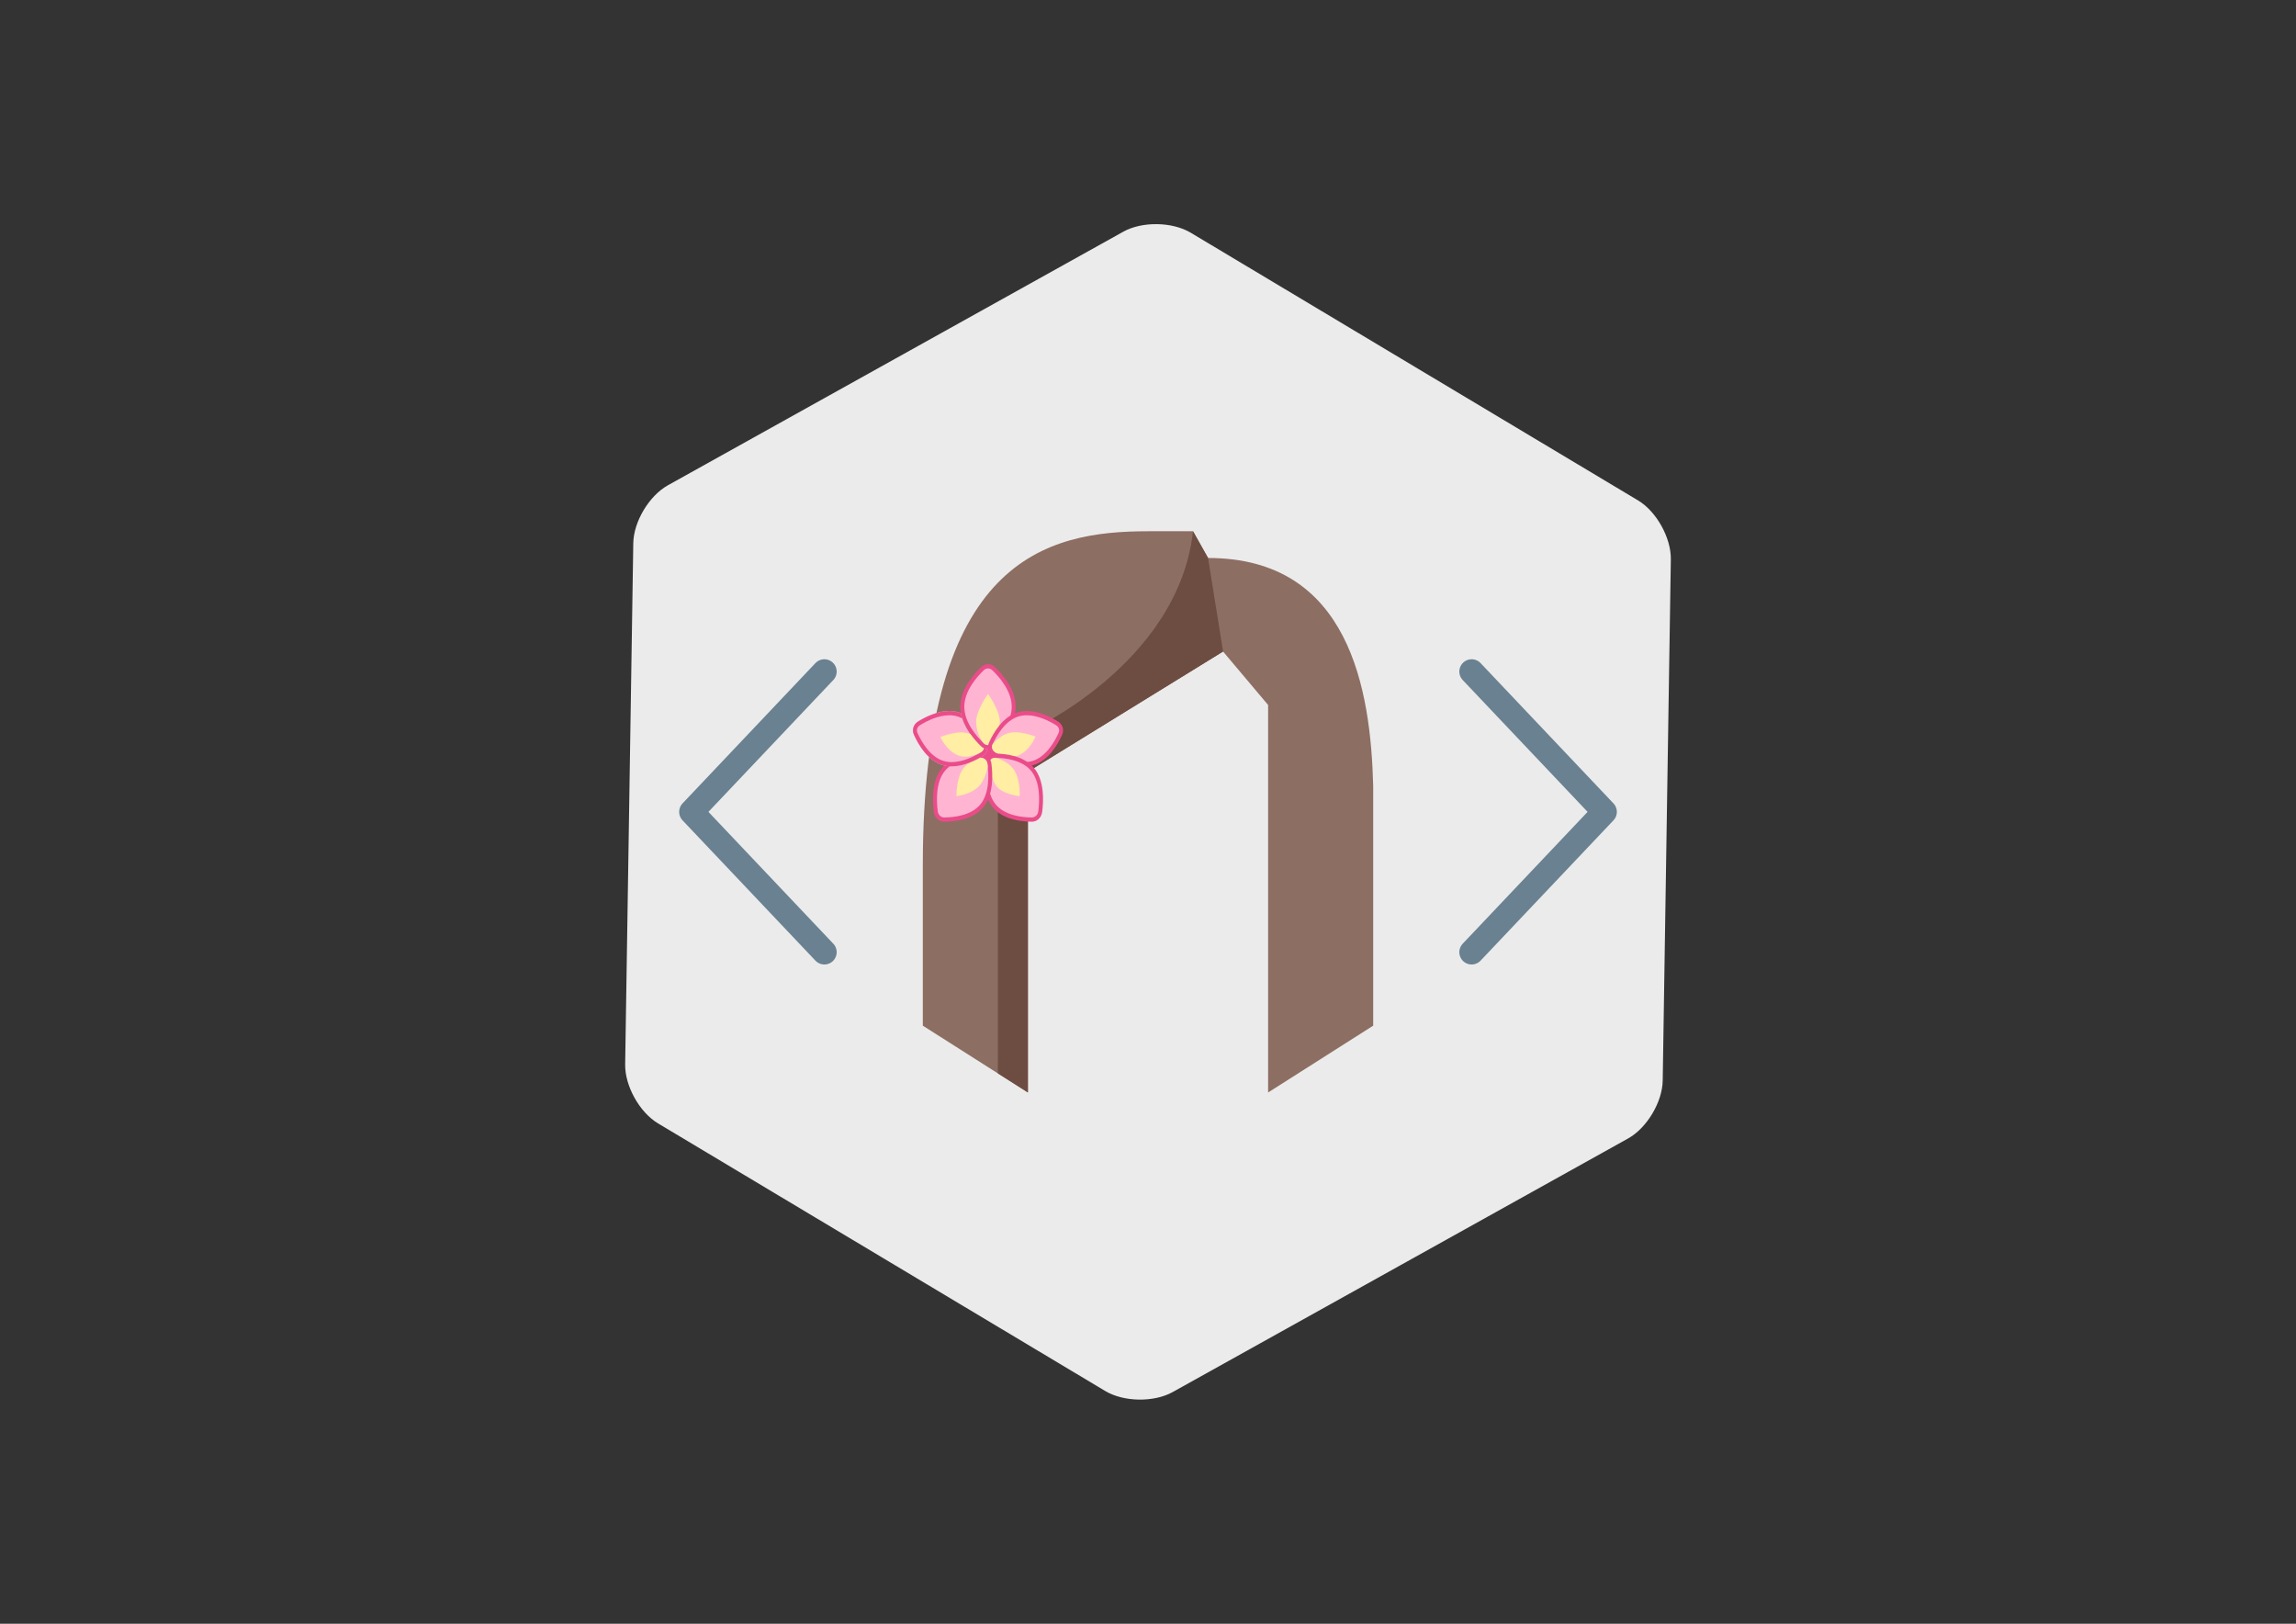 <?xml version="1.0" encoding="UTF-8" standalone="no"?><!-- Generator: Gravit.io --><svg xmlns="http://www.w3.org/2000/svg" xmlns:xlink="http://www.w3.org/1999/xlink" style="isolation:isolate" viewBox="0 0 466.457 329.826" width="466.457pt" height="329.826pt"><rect x="0" y="0" width="466.457" height="329.826" fill="#333333" stroke="none"/><defs><clipPath id="_clipPath_Z5jXIZyHsdnJyEj5bIDkfNAnA3VwUDoK"><rect width="466.457" height="329.826"/></clipPath></defs><g clip-path="url(#_clipPath_Z5jXIZyHsdnJyEj5bIDkfNAnA3VwUDoK)"><path d=" M 330.763 231.254 L 284.503 257.009 L 238.244 282.764 C 234.429 284.888 228.289 284.792 224.542 282.551 L 179.108 255.366 L 133.674 228.182 C 129.927 225.94 126.94 220.575 127.008 216.209 L 127.834 163.27 L 128.659 110.33 C 128.727 105.964 131.88 100.695 135.695 98.571 L 181.954 72.816 L 228.214 47.062 C 232.029 44.938 238.168 45.033 241.915 47.275 L 287.349 74.46 L 332.783 101.644 C 336.53 103.886 339.517 109.251 339.449 113.617 L 338.624 166.556 L 337.798 219.495 C 337.73 223.861 334.578 229.13 330.763 231.254 Z " fill="rgb(235,235,235)"/><path d=" M 167.479 136.413 L 140.479 164.913 L 167.479 193.413" fill="none" vector-effect="non-scaling-stroke" stroke-width="5" stroke="rgb(105,129,145)" stroke-linejoin="round" stroke-linecap="round" stroke-miterlimit="3"/><path d=" M 298.979 136.413 L 325.979 164.913 L 298.979 193.413" fill="none" vector-effect="non-scaling-stroke" stroke-width="5" stroke="rgb(105,129,145)" stroke-linejoin="round" stroke-linecap="round" stroke-miterlimit="3"/><g><path d=" M 278.979 208.341 L 278.979 159.634 C 278.478 140.229 274.236 113.341 245.429 113.341 L 242.379 107.913 L 233.229 107.913 C 212.748 107.913 187.479 113.341 187.479 175.77 L 187.479 208.341 L 208.829 221.913 L 208.829 156.77 L 248.479 132.341 L 257.629 143.199 L 257.629 221.913 L 278.979 208.341 Z " fill="rgb(141,110,99)"/><path d=" M 242.379 107.913 L 245.429 113.341 L 248.479 132.341 L 208.829 156.77 L 208.829 148.627 C 208.829 148.627 239.329 135.056 242.379 107.913 Z  M 208.829 148.627 C 208.829 148.627 202.729 151.341 202.729 156.77 L 202.729 218.031 L 208.829 221.913 L 208.829 148.627 Z " fill="rgb(109,76,65)"/></g><g><ellipse vector-effect="non-scaling-stroke" cx="200.728" cy="153.075" rx="1.605" ry="1.73" fill="rgb(234,76,137)"/><path d=" M 200.728 151.778 C 200.303 151.774 199.895 151.6 199.581 151.292 C 198.061 149.83 195.511 146.883 195.511 143.561 C 195.511 140.24 198.061 137.293 199.581 135.831 C 199.906 135.517 200.313 135.345 200.728 135.345 C 201.143 135.345 201.55 135.517 201.876 135.831 C 203.395 137.293 205.945 140.24 205.945 143.561 C 205.945 146.883 203.395 149.83 201.876 151.292 C 201.562 151.6 201.153 151.774 200.728 151.778 Z " fill="rgb(255,181,210)"/><path d=" M 200.728 135.778 C 201.049 135.778 201.353 135.907 201.609 136.153 C 203.078 137.567 205.544 140.409 205.544 143.561 C 205.544 146.714 203.078 149.556 201.609 150.97 C 201.353 151.216 201.049 151.345 200.728 151.345 C 200.408 151.345 200.104 151.216 199.848 150.97 C 198.378 149.556 195.913 146.714 195.913 143.561 C 195.913 140.409 198.378 137.567 199.848 136.153 C 200.088 135.914 200.402 135.78 200.728 135.778 Z  M 200.728 134.913 C 200.227 134.913 199.727 135.111 199.314 135.508 C 197.649 137.109 195.11 140.116 195.11 143.561 C 195.11 147.007 197.649 150.014 199.314 151.615 C 199.727 152.012 200.227 152.21 200.728 152.21 C 201.229 152.21 201.73 152.012 202.143 151.615 C 203.807 150.014 206.347 147.007 206.347 143.561 C 206.347 140.116 203.807 137.109 202.143 135.508 C 201.756 135.128 201.252 134.916 200.728 134.913 Z " fill="rgb(234,76,137)"/><path d=" M 200.728 151.345 C 201.049 151.345 201.353 151.216 201.609 150.97 C 201.782 150.803 201.971 150.614 202.167 150.409 C 202.573 149.187 203.136 147.639 203.136 146.597 C 203.136 144.342 200.728 140.967 200.728 140.967 C 200.728 140.967 198.32 144.267 198.32 146.597 C 198.32 149.14 199.662 150.79 199.848 150.97 C 200.104 151.216 200.408 151.345 200.728 151.345 Z " fill="rgb(255,238,163)"/><path d=" M 208.111 155.237 C 205.798 155.237 203.482 154.106 201.948 153.157 C 201.199 152.694 200.927 151.817 201.286 151.025 C 202.116 149.194 203.94 145.991 206.829 145.11 C 207.404 144.94 207.998 144.855 208.595 144.859 C 210.908 144.859 213.224 145.99 214.758 146.939 C 215.506 147.401 215.778 148.278 215.42 149.071 C 214.59 150.902 212.766 154.105 209.877 154.985 C 209.302 155.156 208.707 155.241 208.111 155.237 Z " fill="rgb(255,181,210)"/><path d=" M 208.596 145.291 C 210.82 145.291 213.066 146.391 214.558 147.314 C 215.124 147.664 215.325 148.293 215.059 148.88 C 214.258 150.647 212.506 153.735 209.767 154.569 C 209.227 154.729 208.67 154.808 208.111 154.805 C 205.887 154.805 203.64 153.705 202.148 152.782 C 201.583 152.432 201.382 151.803 201.648 151.216 C 202.448 149.449 204.201 146.361 206.94 145.526 C 207.479 145.367 208.036 145.288 208.596 145.291 Z  M 208.596 144.426 C 207.966 144.426 207.336 144.507 206.72 144.694 C 203.718 145.609 201.837 148.826 200.926 150.836 C 200.474 151.833 200.817 152.956 201.748 153.532 C 203.241 154.455 205.669 155.67 208.111 155.67 C 208.741 155.67 209.371 155.589 209.987 155.401 C 212.989 154.487 214.87 151.27 215.781 149.26 C 216.233 148.263 215.89 147.14 214.959 146.564 C 213.465 145.641 211.037 144.426 208.596 144.426 Z " fill="rgb(234,76,137)"/><path d=" M 210.36 149.616 C 210.36 149.616 206.913 148.206 204.615 148.994 C 203.136 149.501 201.781 150.919 201.647 151.216 C 201.382 151.803 201.625 152.362 202.147 152.782 C 203.186 153.616 206.325 153.688 206.791 153.495 C 209.372 152.424 210.36 149.616 210.36 149.616 Z " fill="rgb(255,238,163)"/><path d=" M 209.593 166.48 C 207.58 166.464 203.908 166.072 201.944 163.632 C 199.982 161.192 200.162 157.245 200.445 155.11 C 200.569 154.166 201.279 153.507 202.17 153.507 C 204.197 153.523 207.869 153.915 209.833 156.355 C 211.795 158.795 211.614 162.742 211.332 164.877 C 211.207 165.821 210.498 166.48 209.607 166.48 L 209.593 166.48 Z " fill="rgb(255,181,210)"/><path d=" M 202.169 153.075 L 202.18 153.94 C 204.126 153.955 207.669 154.326 209.529 156.639 C 211.388 158.95 211.207 162.754 210.935 164.816 C 210.838 165.541 210.292 166.048 209.596 166.048 C 207.65 166.032 204.107 165.661 202.247 163.349 C 200.388 161.038 200.569 157.234 200.842 155.171 C 200.938 154.447 201.484 153.94 202.169 153.94 L 202.169 153.075 Z  M 202.169 153.075 C 201.082 153.075 200.2 153.895 200.048 155.049 C 199.738 157.39 199.6 161.377 201.641 163.915 C 203.682 166.453 207.384 166.896 209.59 166.913 L 209.607 166.913 C 210.694 166.913 211.576 166.093 211.728 164.938 C 212.038 162.598 212.176 158.611 210.135 156.073 C 208.094 153.534 204.392 153.092 202.186 153.075 L 202.169 153.075 Z " fill="rgb(234,76,137)"/><path d=" M 200.958 154.791 C 201.098 156.248 201.441 158.188 202.296 159.494 C 203.522 161.37 207.149 161.724 207.149 161.724 C 207.149 161.724 207.392 158.209 205.856 156.191 C 204.658 154.618 202.582 153.943 202.18 153.94 L 202.169 153.94 C 201.614 153.94 201.165 154.281 200.958 154.791 Z " fill="rgb(255,238,163)"/><path d=" M 191.85 166.48 C 190.959 166.48 190.249 165.821 190.125 164.877 C 189.842 162.742 189.662 158.796 191.624 156.355 C 193.588 153.915 197.259 153.523 199.273 153.507 C 200.178 153.507 200.887 154.166 201.012 155.11 C 201.294 157.245 201.475 161.191 199.512 163.632 C 197.548 166.072 193.877 166.464 191.863 166.48 L 191.85 166.48 Z " fill="rgb(255,181,210)"/><path d=" M 199.288 153.075 L 199.288 153.94 C 199.973 153.94 200.519 154.447 200.614 155.171 C 200.887 157.233 201.068 161.038 199.209 163.348 C 197.348 165.661 193.806 166.032 191.849 166.047 C 191.163 166.047 190.618 165.54 190.522 164.816 C 190.249 162.754 190.069 158.949 191.927 156.638 C 193.788 154.326 197.33 153.955 199.276 153.939 L 199.288 153.075 Z  M 199.288 153.075 L 199.271 153.075 C 197.064 153.092 193.363 153.535 191.321 156.073 C 189.28 158.61 189.418 162.597 189.728 164.938 C 189.881 166.093 190.763 166.913 191.85 166.913 L 191.866 166.913 C 194.073 166.896 197.775 166.453 199.816 163.915 C 201.857 161.378 201.719 157.391 201.409 155.049 C 201.256 153.895 200.374 153.075 199.288 153.075 Z " fill="rgb(234,76,137)"/><path d=" M 200.672 155.651 C 200.655 155.491 200.636 155.332 200.615 155.172 C 200.519 154.447 199.973 153.94 199.288 153.94 L 199.276 153.94 C 199.046 153.942 198.791 153.949 198.521 153.964 C 197.519 154.455 196.405 155.182 195.624 156.215 C 194.29 157.982 194.307 161.724 194.307 161.724 C 194.307 161.724 198.153 161.348 199.564 158.79 C 200.073 157.865 200.543 156.767 200.672 155.651 Z " fill="rgb(255,238,163)"/><path d=" M 199.314 151.615 C 197.865 150.221 195.754 147.76 195.232 144.873 C 195.069 144.806 194.904 144.746 194.737 144.694 C 191.735 143.78 188.377 145.403 186.498 146.564 C 185.567 147.14 185.225 148.263 185.677 149.26 C 186.588 151.271 188.469 154.488 191.471 155.401 C 194.473 156.316 197.83 154.693 199.709 153.532 C 200.219 153.217 200.544 152.736 200.667 152.204 C 200.166 152.187 199.686 151.978 199.314 151.615 Z " fill="rgb(255,181,210)"/><path d=" M 199.881 152.004 C 199.807 152.311 199.619 152.59 199.308 152.782 C 197.816 153.705 195.57 154.805 193.346 154.805 C 192.76 154.805 192.202 154.725 191.688 154.569 C 188.949 153.736 187.198 150.647 186.397 148.88 C 186.131 148.293 186.332 147.664 186.897 147.314 C 188.39 146.391 190.636 145.291 192.861 145.291 C 193.447 145.291 194.004 145.371 194.518 145.526 C 194.86 145.631 195.188 145.77 195.5 145.939 C 195.387 145.59 195.297 145.234 195.23 144.872 C 195.068 144.805 194.902 144.746 194.735 144.694 C 194.125 144.512 193.494 144.422 192.861 144.426 C 190.42 144.426 187.991 145.641 186.498 146.564 C 185.567 147.14 185.225 148.263 185.677 149.26 C 186.588 151.271 188.469 154.488 191.471 155.401 C 192.086 155.589 192.716 155.67 193.346 155.67 C 195.787 155.67 198.215 154.455 199.708 153.532 C 200.218 153.217 200.543 152.736 200.667 152.204 C 200.395 152.194 200.128 152.126 199.881 152.004 Z " fill="rgb(234,76,137)"/><path d=" M 199.314 151.615 C 198.522 150.858 197.797 150.023 197.148 149.123 C 197.046 149.079 196.946 149.03 196.842 148.995 C 194.544 148.207 191.049 149.723 191.049 149.723 C 191.049 149.723 192.432 152.84 195.11 153.584 C 196.708 154.029 198.583 153.231 199.309 152.782 C 199.619 152.59 199.808 152.311 199.882 152.004 C 199.675 151.907 199.483 151.776 199.314 151.615 Z " fill="rgb(255,238,163)"/></g></g></svg>